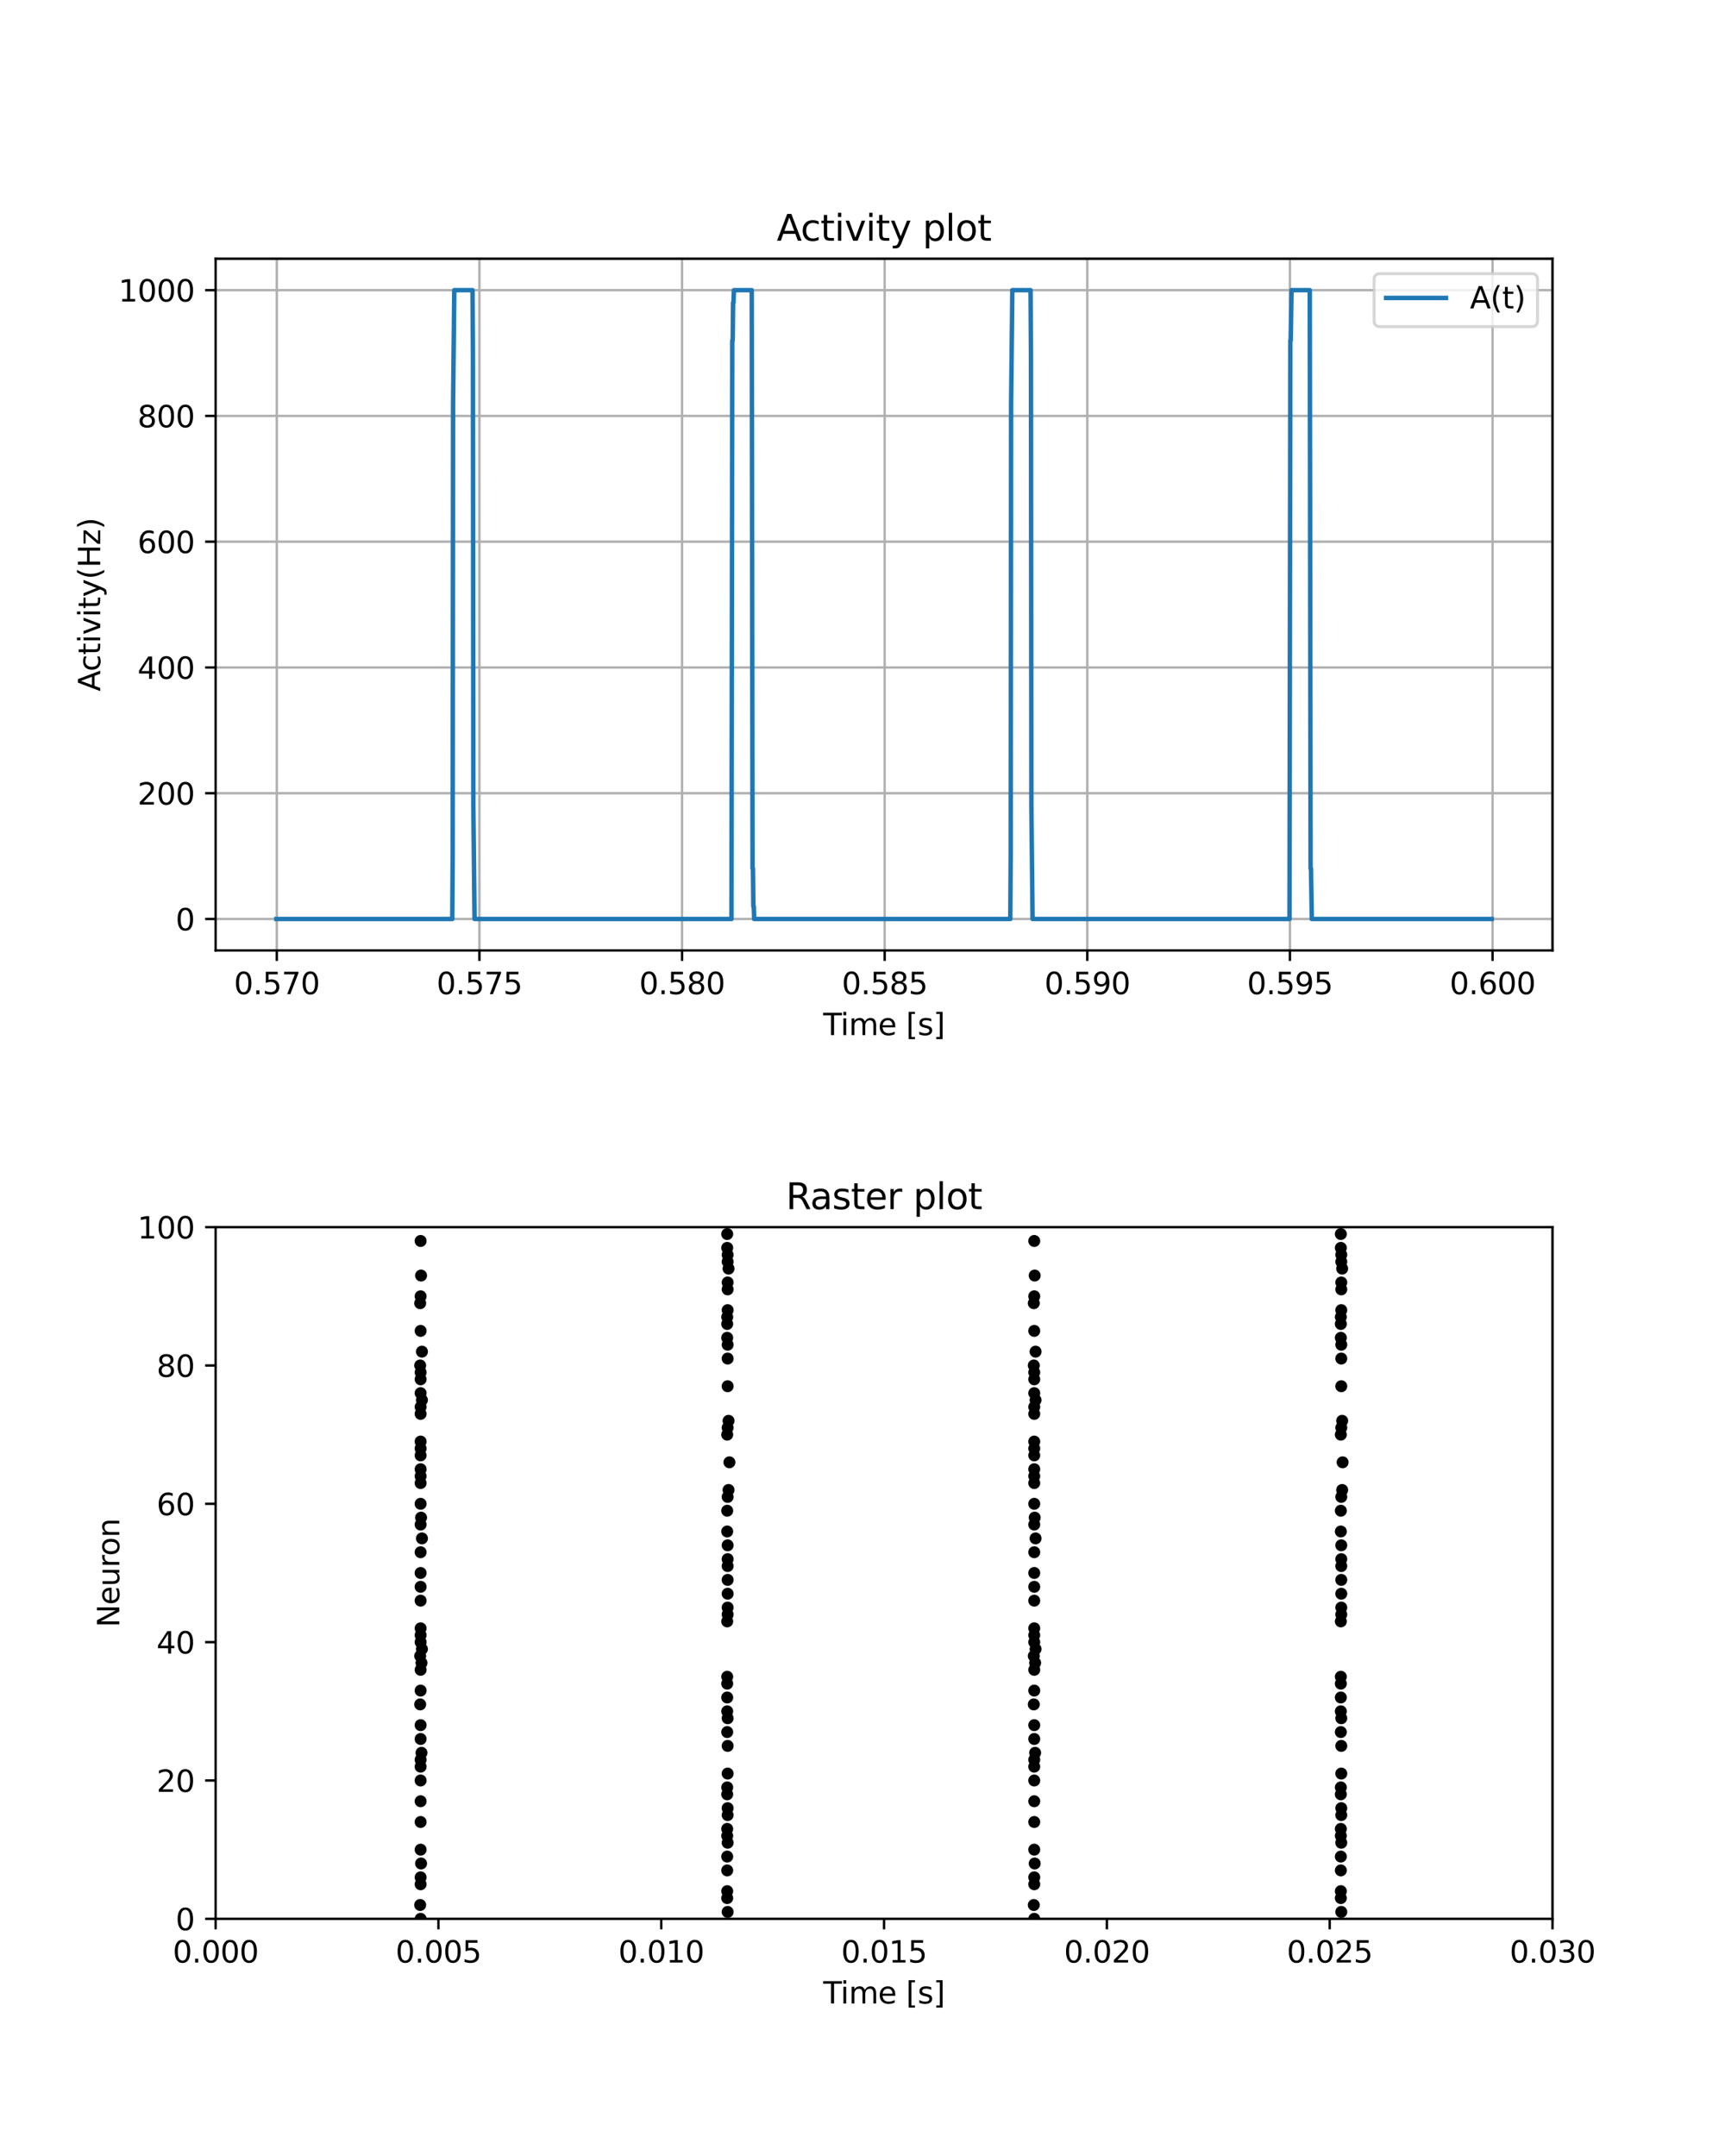 <?xml version="1.0" encoding="utf-8" standalone="no"?>
<!DOCTYPE svg PUBLIC "-//W3C//DTD SVG 1.1//EN"
  "http://www.w3.org/Graphics/SVG/1.1/DTD/svg11.dtd">
<svg xmlns:xlink="http://www.w3.org/1999/xlink" width="576pt" height="720pt" viewBox="0 0 576 720" xmlns="http://www.w3.org/2000/svg" version="1.1">
 <defs>
  <style type="text/css">*{stroke-linejoin: round; stroke-linecap: butt}</style>
 </defs>
 <g id="figure_1">
  <g id="patch_1">
   <path d="M 0 720 
L 576 720 
L 576 0 
L 0 0 
z
" style="fill: #ffffff"/>
  </g>
  <g id="axes_1">
   <g id="patch_2">
    <path d="M 72 317.4 
L 518.4 317.4 
L 518.4 86.4 
L 72 86.4 
z
" style="fill: #ffffff"/>
   </g>
   <g id="matplotlib.axis_1">
    <g id="xtick_1">
     <g id="line2d_1">
      <path d="M 92.426 317.4 
L 92.426 86.4 
" clip-path="url(#p75e4366d1e)" style="fill: none; stroke: #b0b0b0; stroke-width: 0.8; stroke-linecap: square"/>
     </g>
     <g id="line2d_2">
      <defs>
       <path id="m824420347a" d="M 0 0 
L 0 3.5 
" style="stroke: #000000; stroke-width: 0.8"/>
      </defs>
      <g>
       <use xlink:href="#m824420347a" x="92.426" y="317.4" style="stroke: #000000; stroke-width: 0.8"/>
      </g>
     </g>
     <g id="text_1">
      <!-- 0.570 -->
      <g transform="translate(78.112 331.998) scale(0.1 -0.1)">
       <defs>
        <path id="DejaVuSans-30" d="M 2034 4250 
Q 1547 4250 1301 3770 
Q 1056 3291 1056 2328 
Q 1056 1369 1301 889 
Q 1547 409 2034 409 
Q 2525 409 2770 889 
Q 3016 1369 3016 2328 
Q 3016 3291 2770 3770 
Q 2525 4250 2034 4250 
z
M 2034 4750 
Q 2819 4750 3233 4129 
Q 3647 3509 3647 2328 
Q 3647 1150 3233 529 
Q 2819 -91 2034 -91 
Q 1250 -91 836 529 
Q 422 1150 422 2328 
Q 422 3509 836 4129 
Q 1250 4750 2034 4750 
z
" transform="scale(0.016)"/>
        <path id="DejaVuSans-2e" d="M 684 794 
L 1344 794 
L 1344 0 
L 684 0 
L 684 794 
z
" transform="scale(0.016)"/>
        <path id="DejaVuSans-35" d="M 691 4666 
L 3169 4666 
L 3169 4134 
L 1269 4134 
L 1269 2991 
Q 1406 3038 1543 3061 
Q 1681 3084 1819 3084 
Q 2600 3084 3056 2656 
Q 3513 2228 3513 1497 
Q 3513 744 3044 326 
Q 2575 -91 1722 -91 
Q 1428 -91 1123 -41 
Q 819 9 494 109 
L 494 744 
Q 775 591 1075 516 
Q 1375 441 1709 441 
Q 2250 441 2565 725 
Q 2881 1009 2881 1497 
Q 2881 1984 2565 2268 
Q 2250 2553 1709 2553 
Q 1456 2553 1204 2497 
Q 953 2441 691 2322 
L 691 4666 
z
" transform="scale(0.016)"/>
        <path id="DejaVuSans-37" d="M 525 4666 
L 3525 4666 
L 3525 4397 
L 1831 0 
L 1172 0 
L 2766 4134 
L 525 4134 
L 525 4666 
z
" transform="scale(0.016)"/>
       </defs>
       <use xlink:href="#DejaVuSans-30"/>
       <use xlink:href="#DejaVuSans-2e" x="63.623"/>
       <use xlink:href="#DejaVuSans-35" x="95.41"/>
       <use xlink:href="#DejaVuSans-37" x="159.033"/>
       <use xlink:href="#DejaVuSans-30" x="222.656"/>
      </g>
     </g>
    </g>
    <g id="xtick_2">
     <g id="line2d_3">
      <path d="M 160.085 317.4 
L 160.085 86.4 
" clip-path="url(#p75e4366d1e)" style="fill: none; stroke: #b0b0b0; stroke-width: 0.8; stroke-linecap: square"/>
     </g>
     <g id="line2d_4">
      <g>
       <use xlink:href="#m824420347a" x="160.085" y="317.4" style="stroke: #000000; stroke-width: 0.8"/>
      </g>
     </g>
     <g id="text_2">
      <!-- 0.575 -->
      <g transform="translate(145.771 331.998) scale(0.1 -0.1)">
       <use xlink:href="#DejaVuSans-30"/>
       <use xlink:href="#DejaVuSans-2e" x="63.623"/>
       <use xlink:href="#DejaVuSans-35" x="95.41"/>
       <use xlink:href="#DejaVuSans-37" x="159.033"/>
       <use xlink:href="#DejaVuSans-35" x="222.656"/>
      </g>
     </g>
    </g>
    <g id="xtick_3">
     <g id="line2d_5">
      <path d="M 227.744 317.4 
L 227.744 86.4 
" clip-path="url(#p75e4366d1e)" style="fill: none; stroke: #b0b0b0; stroke-width: 0.8; stroke-linecap: square"/>
     </g>
     <g id="line2d_6">
      <g>
       <use xlink:href="#m824420347a" x="227.744" y="317.4" style="stroke: #000000; stroke-width: 0.8"/>
      </g>
     </g>
     <g id="text_3">
      <!-- 0.580 -->
      <g transform="translate(213.43 331.998) scale(0.1 -0.1)">
       <defs>
        <path id="DejaVuSans-38" d="M 2034 2216 
Q 1584 2216 1326 1975 
Q 1069 1734 1069 1313 
Q 1069 891 1326 650 
Q 1584 409 2034 409 
Q 2484 409 2743 651 
Q 3003 894 3003 1313 
Q 3003 1734 2745 1975 
Q 2488 2216 2034 2216 
z
M 1403 2484 
Q 997 2584 770 2862 
Q 544 3141 544 3541 
Q 544 4100 942 4425 
Q 1341 4750 2034 4750 
Q 2731 4750 3128 4425 
Q 3525 4100 3525 3541 
Q 3525 3141 3298 2862 
Q 3072 2584 2669 2484 
Q 3125 2378 3379 2068 
Q 3634 1759 3634 1313 
Q 3634 634 3220 271 
Q 2806 -91 2034 -91 
Q 1263 -91 848 271 
Q 434 634 434 1313 
Q 434 1759 690 2068 
Q 947 2378 1403 2484 
z
M 1172 3481 
Q 1172 3119 1398 2916 
Q 1625 2713 2034 2713 
Q 2441 2713 2670 2916 
Q 2900 3119 2900 3481 
Q 2900 3844 2670 4047 
Q 2441 4250 2034 4250 
Q 1625 4250 1398 4047 
Q 1172 3844 1172 3481 
z
" transform="scale(0.016)"/>
       </defs>
       <use xlink:href="#DejaVuSans-30"/>
       <use xlink:href="#DejaVuSans-2e" x="63.623"/>
       <use xlink:href="#DejaVuSans-35" x="95.41"/>
       <use xlink:href="#DejaVuSans-38" x="159.033"/>
       <use xlink:href="#DejaVuSans-30" x="222.656"/>
      </g>
     </g>
    </g>
    <g id="xtick_4">
     <g id="line2d_7">
      <path d="M 295.403 317.4 
L 295.403 86.4 
" clip-path="url(#p75e4366d1e)" style="fill: none; stroke: #b0b0b0; stroke-width: 0.8; stroke-linecap: square"/>
     </g>
     <g id="line2d_8">
      <g>
       <use xlink:href="#m824420347a" x="295.403" y="317.4" style="stroke: #000000; stroke-width: 0.8"/>
      </g>
     </g>
     <g id="text_4">
      <!-- 0.585 -->
      <g transform="translate(281.089 331.998) scale(0.1 -0.1)">
       <use xlink:href="#DejaVuSans-30"/>
       <use xlink:href="#DejaVuSans-2e" x="63.623"/>
       <use xlink:href="#DejaVuSans-35" x="95.41"/>
       <use xlink:href="#DejaVuSans-38" x="159.033"/>
       <use xlink:href="#DejaVuSans-35" x="222.656"/>
      </g>
     </g>
    </g>
    <g id="xtick_5">
     <g id="line2d_9">
      <path d="M 363.062 317.4 
L 363.062 86.4 
" clip-path="url(#p75e4366d1e)" style="fill: none; stroke: #b0b0b0; stroke-width: 0.8; stroke-linecap: square"/>
     </g>
     <g id="line2d_10">
      <g>
       <use xlink:href="#m824420347a" x="363.062" y="317.4" style="stroke: #000000; stroke-width: 0.8"/>
      </g>
     </g>
     <g id="text_5">
      <!-- 0.590 -->
      <g transform="translate(348.748 331.998) scale(0.1 -0.1)">
       <defs>
        <path id="DejaVuSans-39" d="M 703 97 
L 703 672 
Q 941 559 1184 500 
Q 1428 441 1663 441 
Q 2288 441 2617 861 
Q 2947 1281 2994 2138 
Q 2813 1869 2534 1725 
Q 2256 1581 1919 1581 
Q 1219 1581 811 2004 
Q 403 2428 403 3163 
Q 403 3881 828 4315 
Q 1253 4750 1959 4750 
Q 2769 4750 3195 4129 
Q 3622 3509 3622 2328 
Q 3622 1225 3098 567 
Q 2575 -91 1691 -91 
Q 1453 -91 1209 -44 
Q 966 3 703 97 
z
M 1959 2075 
Q 2384 2075 2632 2365 
Q 2881 2656 2881 3163 
Q 2881 3666 2632 3958 
Q 2384 4250 1959 4250 
Q 1534 4250 1286 3958 
Q 1038 3666 1038 3163 
Q 1038 2656 1286 2365 
Q 1534 2075 1959 2075 
z
" transform="scale(0.016)"/>
       </defs>
       <use xlink:href="#DejaVuSans-30"/>
       <use xlink:href="#DejaVuSans-2e" x="63.623"/>
       <use xlink:href="#DejaVuSans-35" x="95.41"/>
       <use xlink:href="#DejaVuSans-39" x="159.033"/>
       <use xlink:href="#DejaVuSans-30" x="222.656"/>
      </g>
     </g>
    </g>
    <g id="xtick_6">
     <g id="line2d_11">
      <path d="M 430.721 317.4 
L 430.721 86.4 
" clip-path="url(#p75e4366d1e)" style="fill: none; stroke: #b0b0b0; stroke-width: 0.8; stroke-linecap: square"/>
     </g>
     <g id="line2d_12">
      <g>
       <use xlink:href="#m824420347a" x="430.721" y="317.4" style="stroke: #000000; stroke-width: 0.8"/>
      </g>
     </g>
     <g id="text_6">
      <!-- 0.595 -->
      <g transform="translate(416.407 331.998) scale(0.1 -0.1)">
       <use xlink:href="#DejaVuSans-30"/>
       <use xlink:href="#DejaVuSans-2e" x="63.623"/>
       <use xlink:href="#DejaVuSans-35" x="95.41"/>
       <use xlink:href="#DejaVuSans-39" x="159.033"/>
       <use xlink:href="#DejaVuSans-35" x="222.656"/>
      </g>
     </g>
    </g>
    <g id="xtick_7">
     <g id="line2d_13">
      <path d="M 498.38 317.4 
L 498.38 86.4 
" clip-path="url(#p75e4366d1e)" style="fill: none; stroke: #b0b0b0; stroke-width: 0.8; stroke-linecap: square"/>
     </g>
     <g id="line2d_14">
      <g>
       <use xlink:href="#m824420347a" x="498.38" y="317.4" style="stroke: #000000; stroke-width: 0.8"/>
      </g>
     </g>
     <g id="text_7">
      <!-- 0.600 -->
      <g transform="translate(484.066 331.998) scale(0.1 -0.1)">
       <defs>
        <path id="DejaVuSans-36" d="M 2113 2584 
Q 1688 2584 1439 2293 
Q 1191 2003 1191 1497 
Q 1191 994 1439 701 
Q 1688 409 2113 409 
Q 2538 409 2786 701 
Q 3034 994 3034 1497 
Q 3034 2003 2786 2293 
Q 2538 2584 2113 2584 
z
M 3366 4563 
L 3366 3988 
Q 3128 4100 2886 4159 
Q 2644 4219 2406 4219 
Q 1781 4219 1451 3797 
Q 1122 3375 1075 2522 
Q 1259 2794 1537 2939 
Q 1816 3084 2150 3084 
Q 2853 3084 3261 2657 
Q 3669 2231 3669 1497 
Q 3669 778 3244 343 
Q 2819 -91 2113 -91 
Q 1303 -91 875 529 
Q 447 1150 447 2328 
Q 447 3434 972 4092 
Q 1497 4750 2381 4750 
Q 2619 4750 2861 4703 
Q 3103 4656 3366 4563 
z
" transform="scale(0.016)"/>
       </defs>
       <use xlink:href="#DejaVuSans-30"/>
       <use xlink:href="#DejaVuSans-2e" x="63.623"/>
       <use xlink:href="#DejaVuSans-36" x="95.41"/>
       <use xlink:href="#DejaVuSans-30" x="159.033"/>
       <use xlink:href="#DejaVuSans-30" x="222.656"/>
      </g>
     </g>
    </g>
    <g id="text_8">
     <!-- Time [s] -->
     <g transform="translate(274.871 345.677) scale(0.1 -0.1)">
      <defs>
       <path id="DejaVuSans-54" d="M -19 4666 
L 3928 4666 
L 3928 4134 
L 2272 4134 
L 2272 0 
L 1638 0 
L 1638 4134 
L -19 4134 
L -19 4666 
z
" transform="scale(0.016)"/>
       <path id="DejaVuSans-69" d="M 603 3500 
L 1178 3500 
L 1178 0 
L 603 0 
L 603 3500 
z
M 603 4863 
L 1178 4863 
L 1178 4134 
L 603 4134 
L 603 4863 
z
" transform="scale(0.016)"/>
       <path id="DejaVuSans-6d" d="M 3328 2828 
Q 3544 3216 3844 3400 
Q 4144 3584 4550 3584 
Q 5097 3584 5394 3201 
Q 5691 2819 5691 2113 
L 5691 0 
L 5113 0 
L 5113 2094 
Q 5113 2597 4934 2840 
Q 4756 3084 4391 3084 
Q 3944 3084 3684 2787 
Q 3425 2491 3425 1978 
L 3425 0 
L 2847 0 
L 2847 2094 
Q 2847 2600 2669 2842 
Q 2491 3084 2119 3084 
Q 1678 3084 1418 2786 
Q 1159 2488 1159 1978 
L 1159 0 
L 581 0 
L 581 3500 
L 1159 3500 
L 1159 2956 
Q 1356 3278 1631 3431 
Q 1906 3584 2284 3584 
Q 2666 3584 2933 3390 
Q 3200 3197 3328 2828 
z
" transform="scale(0.016)"/>
       <path id="DejaVuSans-65" d="M 3597 1894 
L 3597 1613 
L 953 1613 
Q 991 1019 1311 708 
Q 1631 397 2203 397 
Q 2534 397 2845 478 
Q 3156 559 3463 722 
L 3463 178 
Q 3153 47 2828 -22 
Q 2503 -91 2169 -91 
Q 1331 -91 842 396 
Q 353 884 353 1716 
Q 353 2575 817 3079 
Q 1281 3584 2069 3584 
Q 2775 3584 3186 3129 
Q 3597 2675 3597 1894 
z
M 3022 2063 
Q 3016 2534 2758 2815 
Q 2500 3097 2075 3097 
Q 1594 3097 1305 2825 
Q 1016 2553 972 2059 
L 3022 2063 
z
" transform="scale(0.016)"/>
       <path id="DejaVuSans-20" transform="scale(0.016)"/>
       <path id="DejaVuSans-5b" d="M 550 4863 
L 1875 4863 
L 1875 4416 
L 1125 4416 
L 1125 -397 
L 1875 -397 
L 1875 -844 
L 550 -844 
L 550 4863 
z
" transform="scale(0.016)"/>
       <path id="DejaVuSans-73" d="M 2834 3397 
L 2834 2853 
Q 2591 2978 2328 3040 
Q 2066 3103 1784 3103 
Q 1356 3103 1142 2972 
Q 928 2841 928 2578 
Q 928 2378 1081 2264 
Q 1234 2150 1697 2047 
L 1894 2003 
Q 2506 1872 2764 1633 
Q 3022 1394 3022 966 
Q 3022 478 2636 193 
Q 2250 -91 1575 -91 
Q 1294 -91 989 -36 
Q 684 19 347 128 
L 347 722 
Q 666 556 975 473 
Q 1284 391 1588 391 
Q 1994 391 2212 530 
Q 2431 669 2431 922 
Q 2431 1156 2273 1281 
Q 2116 1406 1581 1522 
L 1381 1569 
Q 847 1681 609 1914 
Q 372 2147 372 2553 
Q 372 3047 722 3315 
Q 1072 3584 1716 3584 
Q 2034 3584 2315 3537 
Q 2597 3491 2834 3397 
z
" transform="scale(0.016)"/>
       <path id="DejaVuSans-5d" d="M 1947 4863 
L 1947 -844 
L 622 -844 
L 622 -397 
L 1369 -397 
L 1369 4416 
L 622 4416 
L 622 4863 
L 1947 4863 
z
" transform="scale(0.016)"/>
      </defs>
      <use xlink:href="#DejaVuSans-54"/>
      <use xlink:href="#DejaVuSans-69" x="57.959"/>
      <use xlink:href="#DejaVuSans-6d" x="85.742"/>
      <use xlink:href="#DejaVuSans-65" x="183.154"/>
      <use xlink:href="#DejaVuSans-20" x="244.678"/>
      <use xlink:href="#DejaVuSans-5b" x="276.465"/>
      <use xlink:href="#DejaVuSans-73" x="315.479"/>
      <use xlink:href="#DejaVuSans-5d" x="367.578"/>
     </g>
    </g>
   </g>
   <g id="matplotlib.axis_2">
    <g id="ytick_1">
     <g id="line2d_15">
      <path d="M 72 306.9 
L 518.4 306.9 
" clip-path="url(#p75e4366d1e)" style="fill: none; stroke: #b0b0b0; stroke-width: 0.8; stroke-linecap: square"/>
     </g>
     <g id="line2d_16">
      <defs>
       <path id="mf2ba4eb0fc" d="M 0 0 
L -3.5 0 
" style="stroke: #000000; stroke-width: 0.8"/>
      </defs>
      <g>
       <use xlink:href="#mf2ba4eb0fc" x="72" y="306.9" style="stroke: #000000; stroke-width: 0.8"/>
      </g>
     </g>
     <g id="text_9">
      <!-- 0 -->
      <g transform="translate(58.638 310.699) scale(0.1 -0.1)">
       <use xlink:href="#DejaVuSans-30"/>
      </g>
     </g>
    </g>
    <g id="ytick_2">
     <g id="line2d_17">
      <path d="M 72 264.9 
L 518.4 264.9 
" clip-path="url(#p75e4366d1e)" style="fill: none; stroke: #b0b0b0; stroke-width: 0.8; stroke-linecap: square"/>
     </g>
     <g id="line2d_18">
      <g>
       <use xlink:href="#mf2ba4eb0fc" x="72" y="264.9" style="stroke: #000000; stroke-width: 0.8"/>
      </g>
     </g>
     <g id="text_10">
      <!-- 200 -->
      <g transform="translate(45.913 268.699) scale(0.1 -0.1)">
       <defs>
        <path id="DejaVuSans-32" d="M 1228 531 
L 3431 531 
L 3431 0 
L 469 0 
L 469 531 
Q 828 903 1448 1529 
Q 2069 2156 2228 2338 
Q 2531 2678 2651 2914 
Q 2772 3150 2772 3378 
Q 2772 3750 2511 3984 
Q 2250 4219 1831 4219 
Q 1534 4219 1204 4116 
Q 875 4013 500 3803 
L 500 4441 
Q 881 4594 1212 4672 
Q 1544 4750 1819 4750 
Q 2544 4750 2975 4387 
Q 3406 4025 3406 3419 
Q 3406 3131 3298 2873 
Q 3191 2616 2906 2266 
Q 2828 2175 2409 1742 
Q 1991 1309 1228 531 
z
" transform="scale(0.016)"/>
       </defs>
       <use xlink:href="#DejaVuSans-32"/>
       <use xlink:href="#DejaVuSans-30" x="63.623"/>
       <use xlink:href="#DejaVuSans-30" x="127.246"/>
      </g>
     </g>
    </g>
    <g id="ytick_3">
     <g id="line2d_19">
      <path d="M 72 222.9 
L 518.4 222.9 
" clip-path="url(#p75e4366d1e)" style="fill: none; stroke: #b0b0b0; stroke-width: 0.8; stroke-linecap: square"/>
     </g>
     <g id="line2d_20">
      <g>
       <use xlink:href="#mf2ba4eb0fc" x="72" y="222.9" style="stroke: #000000; stroke-width: 0.8"/>
      </g>
     </g>
     <g id="text_11">
      <!-- 400 -->
      <g transform="translate(45.913 226.699) scale(0.1 -0.1)">
       <defs>
        <path id="DejaVuSans-34" d="M 2419 4116 
L 825 1625 
L 2419 1625 
L 2419 4116 
z
M 2253 4666 
L 3047 4666 
L 3047 1625 
L 3713 1625 
L 3713 1100 
L 3047 1100 
L 3047 0 
L 2419 0 
L 2419 1100 
L 313 1100 
L 313 1709 
L 2253 4666 
z
" transform="scale(0.016)"/>
       </defs>
       <use xlink:href="#DejaVuSans-34"/>
       <use xlink:href="#DejaVuSans-30" x="63.623"/>
       <use xlink:href="#DejaVuSans-30" x="127.246"/>
      </g>
     </g>
    </g>
    <g id="ytick_4">
     <g id="line2d_21">
      <path d="M 72 180.9 
L 518.4 180.9 
" clip-path="url(#p75e4366d1e)" style="fill: none; stroke: #b0b0b0; stroke-width: 0.8; stroke-linecap: square"/>
     </g>
     <g id="line2d_22">
      <g>
       <use xlink:href="#mf2ba4eb0fc" x="72" y="180.9" style="stroke: #000000; stroke-width: 0.8"/>
      </g>
     </g>
     <g id="text_12">
      <!-- 600 -->
      <g transform="translate(45.913 184.699) scale(0.1 -0.1)">
       <use xlink:href="#DejaVuSans-36"/>
       <use xlink:href="#DejaVuSans-30" x="63.623"/>
       <use xlink:href="#DejaVuSans-30" x="127.246"/>
      </g>
     </g>
    </g>
    <g id="ytick_5">
     <g id="line2d_23">
      <path d="M 72 138.9 
L 518.4 138.9 
" clip-path="url(#p75e4366d1e)" style="fill: none; stroke: #b0b0b0; stroke-width: 0.8; stroke-linecap: square"/>
     </g>
     <g id="line2d_24">
      <g>
       <use xlink:href="#mf2ba4eb0fc" x="72" y="138.9" style="stroke: #000000; stroke-width: 0.8"/>
      </g>
     </g>
     <g id="text_13">
      <!-- 800 -->
      <g transform="translate(45.913 142.699) scale(0.1 -0.1)">
       <use xlink:href="#DejaVuSans-38"/>
       <use xlink:href="#DejaVuSans-30" x="63.623"/>
       <use xlink:href="#DejaVuSans-30" x="127.246"/>
      </g>
     </g>
    </g>
    <g id="ytick_6">
     <g id="line2d_25">
      <path d="M 72 96.9 
L 518.4 96.9 
" clip-path="url(#p75e4366d1e)" style="fill: none; stroke: #b0b0b0; stroke-width: 0.8; stroke-linecap: square"/>
     </g>
     <g id="line2d_26">
      <g>
       <use xlink:href="#mf2ba4eb0fc" x="72" y="96.9" style="stroke: #000000; stroke-width: 0.8"/>
      </g>
     </g>
     <g id="text_14">
      <!-- 1000 -->
      <g transform="translate(39.55 100.699) scale(0.1 -0.1)">
       <defs>
        <path id="DejaVuSans-31" d="M 794 531 
L 1825 531 
L 1825 4091 
L 703 3866 
L 703 4441 
L 1819 4666 
L 2450 4666 
L 2450 531 
L 3481 531 
L 3481 0 
L 794 0 
L 794 531 
z
" transform="scale(0.016)"/>
       </defs>
       <use xlink:href="#DejaVuSans-31"/>
       <use xlink:href="#DejaVuSans-30" x="63.623"/>
       <use xlink:href="#DejaVuSans-30" x="127.246"/>
       <use xlink:href="#DejaVuSans-30" x="190.869"/>
      </g>
     </g>
    </g>
    <g id="text_15">
     <!-- Activity(Hz) -->
     <g transform="translate(33.47 230.885) rotate(-90) scale(0.1 -0.1)">
      <defs>
       <path id="DejaVuSans-41" d="M 2188 4044 
L 1331 1722 
L 3047 1722 
L 2188 4044 
z
M 1831 4666 
L 2547 4666 
L 4325 0 
L 3669 0 
L 3244 1197 
L 1141 1197 
L 716 0 
L 50 0 
L 1831 4666 
z
" transform="scale(0.016)"/>
       <path id="DejaVuSans-63" d="M 3122 3366 
L 3122 2828 
Q 2878 2963 2633 3030 
Q 2388 3097 2138 3097 
Q 1578 3097 1268 2742 
Q 959 2388 959 1747 
Q 959 1106 1268 751 
Q 1578 397 2138 397 
Q 2388 397 2633 464 
Q 2878 531 3122 666 
L 3122 134 
Q 2881 22 2623 -34 
Q 2366 -91 2075 -91 
Q 1284 -91 818 406 
Q 353 903 353 1747 
Q 353 2603 823 3093 
Q 1294 3584 2113 3584 
Q 2378 3584 2631 3529 
Q 2884 3475 3122 3366 
z
" transform="scale(0.016)"/>
       <path id="DejaVuSans-74" d="M 1172 4494 
L 1172 3500 
L 2356 3500 
L 2356 3053 
L 1172 3053 
L 1172 1153 
Q 1172 725 1289 603 
Q 1406 481 1766 481 
L 2356 481 
L 2356 0 
L 1766 0 
Q 1100 0 847 248 
Q 594 497 594 1153 
L 594 3053 
L 172 3053 
L 172 3500 
L 594 3500 
L 594 4494 
L 1172 4494 
z
" transform="scale(0.016)"/>
       <path id="DejaVuSans-76" d="M 191 3500 
L 800 3500 
L 1894 563 
L 2988 3500 
L 3597 3500 
L 2284 0 
L 1503 0 
L 191 3500 
z
" transform="scale(0.016)"/>
       <path id="DejaVuSans-79" d="M 2059 -325 
Q 1816 -950 1584 -1140 
Q 1353 -1331 966 -1331 
L 506 -1331 
L 506 -850 
L 844 -850 
Q 1081 -850 1212 -737 
Q 1344 -625 1503 -206 
L 1606 56 
L 191 3500 
L 800 3500 
L 1894 763 
L 2988 3500 
L 3597 3500 
L 2059 -325 
z
" transform="scale(0.016)"/>
       <path id="DejaVuSans-28" d="M 1984 4856 
Q 1566 4138 1362 3434 
Q 1159 2731 1159 2009 
Q 1159 1288 1364 580 
Q 1569 -128 1984 -844 
L 1484 -844 
Q 1016 -109 783 600 
Q 550 1309 550 2009 
Q 550 2706 781 3412 
Q 1013 4119 1484 4856 
L 1984 4856 
z
" transform="scale(0.016)"/>
       <path id="DejaVuSans-48" d="M 628 4666 
L 1259 4666 
L 1259 2753 
L 3553 2753 
L 3553 4666 
L 4184 4666 
L 4184 0 
L 3553 0 
L 3553 2222 
L 1259 2222 
L 1259 0 
L 628 0 
L 628 4666 
z
" transform="scale(0.016)"/>
       <path id="DejaVuSans-7a" d="M 353 3500 
L 3084 3500 
L 3084 2975 
L 922 459 
L 3084 459 
L 3084 0 
L 275 0 
L 275 525 
L 2438 3041 
L 353 3041 
L 353 3500 
z
" transform="scale(0.016)"/>
       <path id="DejaVuSans-29" d="M 513 4856 
L 1013 4856 
Q 1481 4119 1714 3412 
Q 1947 2706 1947 2009 
Q 1947 1309 1714 600 
Q 1481 -109 1013 -844 
L 513 -844 
Q 928 -128 1133 580 
Q 1338 1288 1338 2009 
Q 1338 2731 1133 3434 
Q 928 4138 513 4856 
z
" transform="scale(0.016)"/>
      </defs>
      <use xlink:href="#DejaVuSans-41"/>
      <use xlink:href="#DejaVuSans-63" x="66.658"/>
      <use xlink:href="#DejaVuSans-74" x="121.639"/>
      <use xlink:href="#DejaVuSans-69" x="160.848"/>
      <use xlink:href="#DejaVuSans-76" x="188.631"/>
      <use xlink:href="#DejaVuSans-69" x="247.811"/>
      <use xlink:href="#DejaVuSans-74" x="275.594"/>
      <use xlink:href="#DejaVuSans-79" x="314.803"/>
      <use xlink:href="#DejaVuSans-28" x="373.982"/>
      <use xlink:href="#DejaVuSans-48" x="412.996"/>
      <use xlink:href="#DejaVuSans-7a" x="488.191"/>
      <use xlink:href="#DejaVuSans-29" x="540.682"/>
     </g>
    </g>
   </g>
   <g id="line2d_27">
    <path d="M 92.291 306.9 
L 151.019 306.9 
L 151.154 285.9 
L 151.289 134.7 
L 151.695 96.9 
L 157.785 96.9 
L 157.92 117.9 
L 158.055 269.1 
L 158.461 306.9 
L 244.253 306.9 
L 244.523 113.7 
L 244.659 113.7 
L 244.794 101.1 
L 244.929 101.1 
L 245.065 96.9 
L 251.019 96.9 
L 251.289 290.1 
L 251.425 290.1 
L 251.56 302.7 
L 251.695 302.7 
L 251.831 306.9 
L 337.352 306.9 
L 337.487 285.9 
L 337.622 134.7 
L 338.028 96.9 
L 344.117 96.9 
L 344.253 117.9 
L 344.388 269.1 
L 344.794 306.9 
L 430.585 306.9 
L 430.856 113.7 
L 430.991 113.7 
L 431.262 96.9 
L 437.351 96.9 
L 437.622 290.1 
L 437.757 290.1 
L 438.028 306.9 
L 498.109 306.9 
L 498.109 306.9 
" clip-path="url(#p75e4366d1e)" style="fill: none; stroke: #1f77b4; stroke-width: 1.5; stroke-linecap: square"/>
   </g>
   <g id="patch_3">
    <path d="M 72 317.4 
L 72 86.4 
" style="fill: none; stroke: #000000; stroke-width: 0.8; stroke-linejoin: miter; stroke-linecap: square"/>
   </g>
   <g id="patch_4">
    <path d="M 518.4 317.4 
L 518.4 86.4 
" style="fill: none; stroke: #000000; stroke-width: 0.8; stroke-linejoin: miter; stroke-linecap: square"/>
   </g>
   <g id="patch_5">
    <path d="M 72 317.4 
L 518.4 317.4 
" style="fill: none; stroke: #000000; stroke-width: 0.8; stroke-linejoin: miter; stroke-linecap: square"/>
   </g>
   <g id="patch_6">
    <path d="M 72 86.4 
L 518.4 86.4 
" style="fill: none; stroke: #000000; stroke-width: 0.8; stroke-linejoin: miter; stroke-linecap: square"/>
   </g>
   <g id="text_16">
    <!-- Activity plot -->
    <g transform="translate(259.355 80.4) scale(0.12 -0.12)">
     <defs>
      <path id="DejaVuSans-70" d="M 1159 525 
L 1159 -1331 
L 581 -1331 
L 581 3500 
L 1159 3500 
L 1159 2969 
Q 1341 3281 1617 3432 
Q 1894 3584 2278 3584 
Q 2916 3584 3314 3078 
Q 3713 2572 3713 1747 
Q 3713 922 3314 415 
Q 2916 -91 2278 -91 
Q 1894 -91 1617 61 
Q 1341 213 1159 525 
z
M 3116 1747 
Q 3116 2381 2855 2742 
Q 2594 3103 2138 3103 
Q 1681 3103 1420 2742 
Q 1159 2381 1159 1747 
Q 1159 1113 1420 752 
Q 1681 391 2138 391 
Q 2594 391 2855 752 
Q 3116 1113 3116 1747 
z
" transform="scale(0.016)"/>
      <path id="DejaVuSans-6c" d="M 603 4863 
L 1178 4863 
L 1178 0 
L 603 0 
L 603 4863 
z
" transform="scale(0.016)"/>
      <path id="DejaVuSans-6f" d="M 1959 3097 
Q 1497 3097 1228 2736 
Q 959 2375 959 1747 
Q 959 1119 1226 758 
Q 1494 397 1959 397 
Q 2419 397 2687 759 
Q 2956 1122 2956 1747 
Q 2956 2369 2687 2733 
Q 2419 3097 1959 3097 
z
M 1959 3584 
Q 2709 3584 3137 3096 
Q 3566 2609 3566 1747 
Q 3566 888 3137 398 
Q 2709 -91 1959 -91 
Q 1206 -91 779 398 
Q 353 888 353 1747 
Q 353 2609 779 3096 
Q 1206 3584 1959 3584 
z
" transform="scale(0.016)"/>
     </defs>
     <use xlink:href="#DejaVuSans-41"/>
     <use xlink:href="#DejaVuSans-63" x="66.658"/>
     <use xlink:href="#DejaVuSans-74" x="121.639"/>
     <use xlink:href="#DejaVuSans-69" x="160.848"/>
     <use xlink:href="#DejaVuSans-76" x="188.631"/>
     <use xlink:href="#DejaVuSans-69" x="247.811"/>
     <use xlink:href="#DejaVuSans-74" x="275.594"/>
     <use xlink:href="#DejaVuSans-79" x="314.803"/>
     <use xlink:href="#DejaVuSans-20" x="373.982"/>
     <use xlink:href="#DejaVuSans-70" x="405.77"/>
     <use xlink:href="#DejaVuSans-6c" x="469.246"/>
     <use xlink:href="#DejaVuSans-6f" x="497.029"/>
     <use xlink:href="#DejaVuSans-74" x="558.211"/>
    </g>
   </g>
   <g id="legend_1">
    <g id="patch_7">
     <path d="M 460.836 109.078 
L 511.4 109.078 
Q 513.4 109.078 513.4 107.078 
L 513.4 93.4 
Q 513.4 91.4 511.4 91.4 
L 460.836 91.4 
Q 458.836 91.4 458.836 93.4 
L 458.836 107.078 
Q 458.836 109.078 460.836 109.078 
z
" style="fill: #ffffff; opacity: 0.8; stroke: #cccccc; stroke-linejoin: miter"/>
    </g>
    <g id="line2d_28">
     <path d="M 462.836 99.498 
L 472.836 99.498 
L 482.836 99.498 
" style="fill: none; stroke: #1f77b4; stroke-width: 1.5; stroke-linecap: square"/>
    </g>
    <g id="text_17">
     <!-- A(t) -->
     <g transform="translate(490.836 102.998) scale(0.1 -0.1)">
      <use xlink:href="#DejaVuSans-41"/>
      <use xlink:href="#DejaVuSans-28" x="68.408"/>
      <use xlink:href="#DejaVuSans-74" x="107.422"/>
      <use xlink:href="#DejaVuSans-29" x="146.631"/>
     </g>
    </g>
   </g>
  </g>
  <g id="axes_2">
   <g id="patch_8">
    <path d="M 72 640.8 
L 518.4 640.8 
L 518.4 409.8 
L 72 409.8 
z
" style="fill: #ffffff"/>
   </g>
   <g id="PathCollection_1">
    <defs>
     <path id="m0fc1cdc4fb" d="M 0 1.5 
C 0.398 1.5 0.779 1.342 1.061 1.061 
C 1.342 0.779 1.5 0.398 1.5 0 
C 1.5 -0.398 1.342 -0.779 1.061 -1.061 
C 0.779 -1.342 0.398 -1.5 0 -1.5 
C -0.398 -1.5 -0.779 -1.342 -1.061 -1.061 
C -1.342 -0.779 -1.5 -0.398 -1.5 0 
C -1.5 0.398 -1.342 0.779 -1.061 1.061 
C -0.779 1.342 -0.398 1.5 0 1.5 
z
" style="stroke: #000000"/>
    </defs>
    <g clip-path="url(#p3d145421c6)">
     <use xlink:href="#m0fc1cdc4fb" x="140.448" y="640.8" style="stroke: #000000"/>
     <use xlink:href="#m0fc1cdc4fb" x="345.346" y="640.8" style="stroke: #000000"/>
    </g>
   </g>
   <g id="PathCollection_2">
    <g clip-path="url(#p3d145421c6)">
     <use xlink:href="#m0fc1cdc4fb" x="242.971" y="638.49" style="stroke: #000000"/>
     <use xlink:href="#m0fc1cdc4fb" x="447.869" y="638.49" style="stroke: #000000"/>
    </g>
   </g>
   <g id="PathCollection_3">
    <g clip-path="url(#p3d145421c6)">
     <use xlink:href="#m0fc1cdc4fb" x="140.299" y="636.18" style="stroke: #000000"/>
     <use xlink:href="#m0fc1cdc4fb" x="345.197" y="636.18" style="stroke: #000000"/>
    </g>
   </g>
   <g id="PathCollection_4">
    <g clip-path="url(#p3d145421c6)">
     <use xlink:href="#m0fc1cdc4fb" x="242.822" y="633.87" style="stroke: #000000"/>
     <use xlink:href="#m0fc1cdc4fb" x="447.72" y="633.87" style="stroke: #000000"/>
    </g>
   </g>
   <g id="PathCollection_5">
    <g clip-path="url(#p3d145421c6)">
     <use xlink:href="#m0fc1cdc4fb" x="242.822" y="631.56" style="stroke: #000000"/>
     <use xlink:href="#m0fc1cdc4fb" x="447.72" y="631.56" style="stroke: #000000"/>
    </g>
   </g>
   <g id="PathCollection_6">
    <g clip-path="url(#p3d145421c6)">
     <use xlink:href="#m0fc1cdc4fb" x="140.448" y="629.25" style="stroke: #000000"/>
     <use xlink:href="#m0fc1cdc4fb" x="345.346" y="629.25" style="stroke: #000000"/>
    </g>
   </g>
   <g id="PathCollection_7">
    <g clip-path="url(#p3d145421c6)">
     <use xlink:href="#m0fc1cdc4fb" x="140.448" y="626.94" style="stroke: #000000"/>
     <use xlink:href="#m0fc1cdc4fb" x="345.346" y="626.94" style="stroke: #000000"/>
    </g>
   </g>
   <g id="PathCollection_8">
    <g clip-path="url(#p3d145421c6)">
     <use xlink:href="#m0fc1cdc4fb" x="242.822" y="624.63" style="stroke: #000000"/>
     <use xlink:href="#m0fc1cdc4fb" x="447.72" y="624.63" style="stroke: #000000"/>
    </g>
   </g>
   <g id="PathCollection_9">
    <g clip-path="url(#p3d145421c6)">
     <use xlink:href="#m0fc1cdc4fb" x="140.597" y="622.32" style="stroke: #000000"/>
     <use xlink:href="#m0fc1cdc4fb" x="345.494" y="622.32" style="stroke: #000000"/>
    </g>
   </g>
   <g id="PathCollection_10">
    <g clip-path="url(#p3d145421c6)">
     <use xlink:href="#m0fc1cdc4fb" x="242.822" y="620.01" style="stroke: #000000"/>
     <use xlink:href="#m0fc1cdc4fb" x="447.72" y="620.01" style="stroke: #000000"/>
    </g>
   </g>
   <g id="PathCollection_11">
    <g clip-path="url(#p3d145421c6)">
     <use xlink:href="#m0fc1cdc4fb" x="140.448" y="617.7" style="stroke: #000000"/>
     <use xlink:href="#m0fc1cdc4fb" x="345.346" y="617.7" style="stroke: #000000"/>
    </g>
   </g>
   <g id="PathCollection_12">
    <g clip-path="url(#p3d145421c6)">
     <use xlink:href="#m0fc1cdc4fb" x="242.971" y="615.39" style="stroke: #000000"/>
     <use xlink:href="#m0fc1cdc4fb" x="447.869" y="615.39" style="stroke: #000000"/>
    </g>
   </g>
   <g id="PathCollection_13">
    <g clip-path="url(#p3d145421c6)">
     <use xlink:href="#m0fc1cdc4fb" x="242.822" y="613.08" style="stroke: #000000"/>
     <use xlink:href="#m0fc1cdc4fb" x="447.72" y="613.08" style="stroke: #000000"/>
    </g>
   </g>
   <g id="PathCollection_14">
    <g clip-path="url(#p3d145421c6)">
     <use xlink:href="#m0fc1cdc4fb" x="242.822" y="610.77" style="stroke: #000000"/>
     <use xlink:href="#m0fc1cdc4fb" x="447.72" y="610.77" style="stroke: #000000"/>
    </g>
   </g>
   <g id="PathCollection_15">
    <g clip-path="url(#p3d145421c6)">
     <use xlink:href="#m0fc1cdc4fb" x="140.448" y="608.46" style="stroke: #000000"/>
     <use xlink:href="#m0fc1cdc4fb" x="345.346" y="608.46" style="stroke: #000000"/>
    </g>
   </g>
   <g id="PathCollection_16">
    <g clip-path="url(#p3d145421c6)">
     <use xlink:href="#m0fc1cdc4fb" x="242.971" y="606.15" style="stroke: #000000"/>
     <use xlink:href="#m0fc1cdc4fb" x="447.869" y="606.15" style="stroke: #000000"/>
    </g>
   </g>
   <g id="PathCollection_17">
    <g clip-path="url(#p3d145421c6)">
     <use xlink:href="#m0fc1cdc4fb" x="242.971" y="603.84" style="stroke: #000000"/>
     <use xlink:href="#m0fc1cdc4fb" x="447.869" y="603.84" style="stroke: #000000"/>
    </g>
   </g>
   <g id="PathCollection_18">
    <g clip-path="url(#p3d145421c6)">
     <use xlink:href="#m0fc1cdc4fb" x="140.448" y="601.53" style="stroke: #000000"/>
     <use xlink:href="#m0fc1cdc4fb" x="345.346" y="601.53" style="stroke: #000000"/>
    </g>
   </g>
   <g id="PathCollection_19">
    <g clip-path="url(#p3d145421c6)">
     <use xlink:href="#m0fc1cdc4fb" x="242.822" y="599.22" style="stroke: #000000"/>
     <use xlink:href="#m0fc1cdc4fb" x="447.72" y="599.22" style="stroke: #000000"/>
    </g>
   </g>
   <g id="PathCollection_20">
    <g clip-path="url(#p3d145421c6)">
     <use xlink:href="#m0fc1cdc4fb" x="242.822" y="596.91" style="stroke: #000000"/>
     <use xlink:href="#m0fc1cdc4fb" x="447.72" y="596.91" style="stroke: #000000"/>
    </g>
   </g>
   <g id="PathCollection_21">
    <g clip-path="url(#p3d145421c6)">
     <use xlink:href="#m0fc1cdc4fb" x="140.448" y="594.6" style="stroke: #000000"/>
     <use xlink:href="#m0fc1cdc4fb" x="345.346" y="594.6" style="stroke: #000000"/>
    </g>
   </g>
   <g id="PathCollection_22">
    <g clip-path="url(#p3d145421c6)">
     <use xlink:href="#m0fc1cdc4fb" x="242.971" y="592.29" style="stroke: #000000"/>
     <use xlink:href="#m0fc1cdc4fb" x="447.869" y="592.29" style="stroke: #000000"/>
    </g>
   </g>
   <g id="PathCollection_23">
    <g clip-path="url(#p3d145421c6)">
     <use xlink:href="#m0fc1cdc4fb" x="140.448" y="589.98" style="stroke: #000000"/>
     <use xlink:href="#m0fc1cdc4fb" x="345.346" y="589.98" style="stroke: #000000"/>
    </g>
   </g>
   <g id="PathCollection_24">
    <g clip-path="url(#p3d145421c6)">
     <use xlink:href="#m0fc1cdc4fb" x="140.448" y="587.67" style="stroke: #000000"/>
     <use xlink:href="#m0fc1cdc4fb" x="345.346" y="587.67" style="stroke: #000000"/>
    </g>
   </g>
   <g id="PathCollection_25">
    <g clip-path="url(#p3d145421c6)">
     <use xlink:href="#m0fc1cdc4fb" x="140.746" y="585.36" style="stroke: #000000"/>
     <use xlink:href="#m0fc1cdc4fb" x="345.643" y="585.36" style="stroke: #000000"/>
    </g>
   </g>
   <g id="PathCollection_26">
    <g clip-path="url(#p3d145421c6)">
     <use xlink:href="#m0fc1cdc4fb" x="242.971" y="583.05" style="stroke: #000000"/>
     <use xlink:href="#m0fc1cdc4fb" x="447.869" y="583.05" style="stroke: #000000"/>
    </g>
   </g>
   <g id="PathCollection_27">
    <g clip-path="url(#p3d145421c6)">
     <use xlink:href="#m0fc1cdc4fb" x="140.448" y="580.74" style="stroke: #000000"/>
     <use xlink:href="#m0fc1cdc4fb" x="345.346" y="580.74" style="stroke: #000000"/>
    </g>
   </g>
   <g id="PathCollection_28">
    <g clip-path="url(#p3d145421c6)">
     <use xlink:href="#m0fc1cdc4fb" x="242.822" y="578.43" style="stroke: #000000"/>
     <use xlink:href="#m0fc1cdc4fb" x="447.72" y="578.43" style="stroke: #000000"/>
    </g>
   </g>
   <g id="PathCollection_29">
    <g clip-path="url(#p3d145421c6)">
     <use xlink:href="#m0fc1cdc4fb" x="140.448" y="576.12" style="stroke: #000000"/>
     <use xlink:href="#m0fc1cdc4fb" x="345.346" y="576.12" style="stroke: #000000"/>
    </g>
   </g>
   <g id="PathCollection_30">
    <g clip-path="url(#p3d145421c6)">
     <use xlink:href="#m0fc1cdc4fb" x="242.971" y="573.81" style="stroke: #000000"/>
     <use xlink:href="#m0fc1cdc4fb" x="447.869" y="573.81" style="stroke: #000000"/>
    </g>
   </g>
   <g id="PathCollection_31">
    <g clip-path="url(#p3d145421c6)">
     <use xlink:href="#m0fc1cdc4fb" x="242.822" y="571.5" style="stroke: #000000"/>
     <use xlink:href="#m0fc1cdc4fb" x="447.72" y="571.5" style="stroke: #000000"/>
    </g>
   </g>
   <g id="PathCollection_32">
    <g clip-path="url(#p3d145421c6)">
     <use xlink:href="#m0fc1cdc4fb" x="140.299" y="569.19" style="stroke: #000000"/>
     <use xlink:href="#m0fc1cdc4fb" x="345.197" y="569.19" style="stroke: #000000"/>
    </g>
   </g>
   <g id="PathCollection_33">
    <g clip-path="url(#p3d145421c6)">
     <use xlink:href="#m0fc1cdc4fb" x="242.822" y="566.88" style="stroke: #000000"/>
     <use xlink:href="#m0fc1cdc4fb" x="447.72" y="566.88" style="stroke: #000000"/>
    </g>
   </g>
   <g id="PathCollection_34">
    <g clip-path="url(#p3d145421c6)">
     <use xlink:href="#m0fc1cdc4fb" x="140.448" y="564.57" style="stroke: #000000"/>
     <use xlink:href="#m0fc1cdc4fb" x="345.346" y="564.57" style="stroke: #000000"/>
    </g>
   </g>
   <g id="PathCollection_35">
    <g clip-path="url(#p3d145421c6)">
     <use xlink:href="#m0fc1cdc4fb" x="242.822" y="562.26" style="stroke: #000000"/>
     <use xlink:href="#m0fc1cdc4fb" x="447.72" y="562.26" style="stroke: #000000"/>
    </g>
   </g>
   <g id="PathCollection_36">
    <g clip-path="url(#p3d145421c6)">
     <use xlink:href="#m0fc1cdc4fb" x="242.822" y="559.95" style="stroke: #000000"/>
     <use xlink:href="#m0fc1cdc4fb" x="447.72" y="559.95" style="stroke: #000000"/>
    </g>
   </g>
   <g id="PathCollection_37">
    <g clip-path="url(#p3d145421c6)">
     <use xlink:href="#m0fc1cdc4fb" x="140.448" y="557.64" style="stroke: #000000"/>
     <use xlink:href="#m0fc1cdc4fb" x="345.346" y="557.64" style="stroke: #000000"/>
    </g>
   </g>
   <g id="PathCollection_38">
    <g clip-path="url(#p3d145421c6)">
     <use xlink:href="#m0fc1cdc4fb" x="140.746" y="555.33" style="stroke: #000000"/>
     <use xlink:href="#m0fc1cdc4fb" x="345.643" y="555.33" style="stroke: #000000"/>
    </g>
   </g>
   <g id="PathCollection_39">
    <g clip-path="url(#p3d145421c6)">
     <use xlink:href="#m0fc1cdc4fb" x="140.299" y="553.02" style="stroke: #000000"/>
     <use xlink:href="#m0fc1cdc4fb" x="345.197" y="553.02" style="stroke: #000000"/>
    </g>
   </g>
   <g id="PathCollection_40">
    <g clip-path="url(#p3d145421c6)">
     <use xlink:href="#m0fc1cdc4fb" x="140.894" y="550.71" style="stroke: #000000"/>
     <use xlink:href="#m0fc1cdc4fb" x="345.792" y="550.71" style="stroke: #000000"/>
    </g>
   </g>
   <g id="PathCollection_41">
    <g clip-path="url(#p3d145421c6)">
     <use xlink:href="#m0fc1cdc4fb" x="140.448" y="548.4" style="stroke: #000000"/>
     <use xlink:href="#m0fc1cdc4fb" x="345.346" y="548.4" style="stroke: #000000"/>
    </g>
   </g>
   <g id="PathCollection_42">
    <g clip-path="url(#p3d145421c6)">
     <use xlink:href="#m0fc1cdc4fb" x="140.448" y="546.09" style="stroke: #000000"/>
     <use xlink:href="#m0fc1cdc4fb" x="345.346" y="546.09" style="stroke: #000000"/>
    </g>
   </g>
   <g id="PathCollection_43">
    <g clip-path="url(#p3d145421c6)">
     <use xlink:href="#m0fc1cdc4fb" x="140.448" y="543.78" style="stroke: #000000"/>
     <use xlink:href="#m0fc1cdc4fb" x="345.346" y="543.78" style="stroke: #000000"/>
    </g>
   </g>
   <g id="PathCollection_44">
    <g clip-path="url(#p3d145421c6)">
     <use xlink:href="#m0fc1cdc4fb" x="242.822" y="541.47" style="stroke: #000000"/>
     <use xlink:href="#m0fc1cdc4fb" x="447.72" y="541.47" style="stroke: #000000"/>
    </g>
   </g>
   <g id="PathCollection_45">
    <g clip-path="url(#p3d145421c6)">
     <use xlink:href="#m0fc1cdc4fb" x="242.971" y="539.16" style="stroke: #000000"/>
     <use xlink:href="#m0fc1cdc4fb" x="447.869" y="539.16" style="stroke: #000000"/>
    </g>
   </g>
   <g id="PathCollection_46">
    <g clip-path="url(#p3d145421c6)">
     <use xlink:href="#m0fc1cdc4fb" x="242.971" y="536.85" style="stroke: #000000"/>
     <use xlink:href="#m0fc1cdc4fb" x="447.869" y="536.85" style="stroke: #000000"/>
    </g>
   </g>
   <g id="PathCollection_47">
    <g clip-path="url(#p3d145421c6)">
     <use xlink:href="#m0fc1cdc4fb" x="140.448" y="534.54" style="stroke: #000000"/>
     <use xlink:href="#m0fc1cdc4fb" x="345.346" y="534.54" style="stroke: #000000"/>
    </g>
   </g>
   <g id="PathCollection_48">
    <g clip-path="url(#p3d145421c6)">
     <use xlink:href="#m0fc1cdc4fb" x="242.971" y="532.23" style="stroke: #000000"/>
     <use xlink:href="#m0fc1cdc4fb" x="447.869" y="532.23" style="stroke: #000000"/>
    </g>
   </g>
   <g id="PathCollection_49">
    <g clip-path="url(#p3d145421c6)">
     <use xlink:href="#m0fc1cdc4fb" x="140.448" y="529.92" style="stroke: #000000"/>
     <use xlink:href="#m0fc1cdc4fb" x="345.346" y="529.92" style="stroke: #000000"/>
    </g>
   </g>
   <g id="PathCollection_50">
    <g clip-path="url(#p3d145421c6)">
     <use xlink:href="#m0fc1cdc4fb" x="242.971" y="527.61" style="stroke: #000000"/>
     <use xlink:href="#m0fc1cdc4fb" x="447.869" y="527.61" style="stroke: #000000"/>
    </g>
   </g>
   <g id="PathCollection_51">
    <g clip-path="url(#p3d145421c6)">
     <use xlink:href="#m0fc1cdc4fb" x="140.448" y="525.3" style="stroke: #000000"/>
     <use xlink:href="#m0fc1cdc4fb" x="345.346" y="525.3" style="stroke: #000000"/>
    </g>
   </g>
   <g id="PathCollection_52">
    <g clip-path="url(#p3d145421c6)">
     <use xlink:href="#m0fc1cdc4fb" x="242.971" y="522.99" style="stroke: #000000"/>
     <use xlink:href="#m0fc1cdc4fb" x="447.869" y="522.99" style="stroke: #000000"/>
    </g>
   </g>
   <g id="PathCollection_53">
    <g clip-path="url(#p3d145421c6)">
     <use xlink:href="#m0fc1cdc4fb" x="242.971" y="520.68" style="stroke: #000000"/>
     <use xlink:href="#m0fc1cdc4fb" x="447.869" y="520.68" style="stroke: #000000"/>
    </g>
   </g>
   <g id="PathCollection_54">
    <g clip-path="url(#p3d145421c6)">
     <use xlink:href="#m0fc1cdc4fb" x="140.448" y="518.37" style="stroke: #000000"/>
     <use xlink:href="#m0fc1cdc4fb" x="345.346" y="518.37" style="stroke: #000000"/>
    </g>
   </g>
   <g id="PathCollection_55">
    <g clip-path="url(#p3d145421c6)">
     <use xlink:href="#m0fc1cdc4fb" x="242.971" y="516.06" style="stroke: #000000"/>
     <use xlink:href="#m0fc1cdc4fb" x="447.869" y="516.06" style="stroke: #000000"/>
    </g>
   </g>
   <g id="PathCollection_56">
    <g clip-path="url(#p3d145421c6)">
     <use xlink:href="#m0fc1cdc4fb" x="140.894" y="513.75" style="stroke: #000000"/>
     <use xlink:href="#m0fc1cdc4fb" x="345.792" y="513.75" style="stroke: #000000"/>
    </g>
   </g>
   <g id="PathCollection_57">
    <g clip-path="url(#p3d145421c6)">
     <use xlink:href="#m0fc1cdc4fb" x="242.822" y="511.44" style="stroke: #000000"/>
     <use xlink:href="#m0fc1cdc4fb" x="447.72" y="511.44" style="stroke: #000000"/>
    </g>
   </g>
   <g id="PathCollection_58">
    <g clip-path="url(#p3d145421c6)">
     <use xlink:href="#m0fc1cdc4fb" x="140.448" y="509.13" style="stroke: #000000"/>
     <use xlink:href="#m0fc1cdc4fb" x="345.346" y="509.13" style="stroke: #000000"/>
    </g>
   </g>
   <g id="PathCollection_59">
    <g clip-path="url(#p3d145421c6)">
     <use xlink:href="#m0fc1cdc4fb" x="140.597" y="506.82" style="stroke: #000000"/>
     <use xlink:href="#m0fc1cdc4fb" x="345.494" y="506.82" style="stroke: #000000"/>
    </g>
   </g>
   <g id="PathCollection_60">
    <g clip-path="url(#p3d145421c6)">
     <use xlink:href="#m0fc1cdc4fb" x="242.822" y="504.51" style="stroke: #000000"/>
     <use xlink:href="#m0fc1cdc4fb" x="447.72" y="504.51" style="stroke: #000000"/>
    </g>
   </g>
   <g id="PathCollection_61">
    <g clip-path="url(#p3d145421c6)">
     <use xlink:href="#m0fc1cdc4fb" x="140.448" y="502.2" style="stroke: #000000"/>
     <use xlink:href="#m0fc1cdc4fb" x="345.346" y="502.2" style="stroke: #000000"/>
    </g>
   </g>
   <g id="PathCollection_62">
    <g clip-path="url(#p3d145421c6)">
     <use xlink:href="#m0fc1cdc4fb" x="242.971" y="499.89" style="stroke: #000000"/>
     <use xlink:href="#m0fc1cdc4fb" x="447.869" y="499.89" style="stroke: #000000"/>
    </g>
   </g>
   <g id="PathCollection_63">
    <g clip-path="url(#p3d145421c6)">
     <use xlink:href="#m0fc1cdc4fb" x="243.269" y="497.58" style="stroke: #000000"/>
     <use xlink:href="#m0fc1cdc4fb" x="448.166" y="497.58" style="stroke: #000000"/>
    </g>
   </g>
   <g id="PathCollection_64">
    <g clip-path="url(#p3d145421c6)">
     <use xlink:href="#m0fc1cdc4fb" x="140.448" y="495.27" style="stroke: #000000"/>
     <use xlink:href="#m0fc1cdc4fb" x="345.346" y="495.27" style="stroke: #000000"/>
    </g>
   </g>
   <g id="PathCollection_65">
    <g clip-path="url(#p3d145421c6)">
     <use xlink:href="#m0fc1cdc4fb" x="140.448" y="492.96" style="stroke: #000000"/>
     <use xlink:href="#m0fc1cdc4fb" x="345.346" y="492.96" style="stroke: #000000"/>
    </g>
   </g>
   <g id="PathCollection_66">
    <g clip-path="url(#p3d145421c6)">
     <use xlink:href="#m0fc1cdc4fb" x="140.448" y="490.65" style="stroke: #000000"/>
     <use xlink:href="#m0fc1cdc4fb" x="345.346" y="490.65" style="stroke: #000000"/>
    </g>
   </g>
   <g id="PathCollection_67">
    <g clip-path="url(#p3d145421c6)">
     <use xlink:href="#m0fc1cdc4fb" x="243.566" y="488.34" style="stroke: #000000"/>
     <use xlink:href="#m0fc1cdc4fb" x="448.315" y="488.34" style="stroke: #000000"/>
    </g>
   </g>
   <g id="PathCollection_68">
    <g clip-path="url(#p3d145421c6)">
     <use xlink:href="#m0fc1cdc4fb" x="140.448" y="486.03" style="stroke: #000000"/>
     <use xlink:href="#m0fc1cdc4fb" x="345.346" y="486.03" style="stroke: #000000"/>
    </g>
   </g>
   <g id="PathCollection_69">
    <g clip-path="url(#p3d145421c6)">
     <use xlink:href="#m0fc1cdc4fb" x="140.448" y="483.72" style="stroke: #000000"/>
     <use xlink:href="#m0fc1cdc4fb" x="345.346" y="483.72" style="stroke: #000000"/>
    </g>
   </g>
   <g id="PathCollection_70">
    <g clip-path="url(#p3d145421c6)">
     <use xlink:href="#m0fc1cdc4fb" x="140.448" y="481.41" style="stroke: #000000"/>
     <use xlink:href="#m0fc1cdc4fb" x="345.346" y="481.41" style="stroke: #000000"/>
    </g>
   </g>
   <g id="PathCollection_71">
    <g clip-path="url(#p3d145421c6)">
     <use xlink:href="#m0fc1cdc4fb" x="242.822" y="479.1" style="stroke: #000000"/>
     <use xlink:href="#m0fc1cdc4fb" x="447.72" y="479.1" style="stroke: #000000"/>
    </g>
   </g>
   <g id="PathCollection_72">
    <g clip-path="url(#p3d145421c6)">
     <use xlink:href="#m0fc1cdc4fb" x="242.971" y="476.79" style="stroke: #000000"/>
     <use xlink:href="#m0fc1cdc4fb" x="447.869" y="476.79" style="stroke: #000000"/>
    </g>
   </g>
   <g id="PathCollection_73">
    <g clip-path="url(#p3d145421c6)">
     <use xlink:href="#m0fc1cdc4fb" x="243.269" y="474.48" style="stroke: #000000"/>
     <use xlink:href="#m0fc1cdc4fb" x="448.166" y="474.48" style="stroke: #000000"/>
    </g>
   </g>
   <g id="PathCollection_74">
    <g clip-path="url(#p3d145421c6)">
     <use xlink:href="#m0fc1cdc4fb" x="140.448" y="472.17" style="stroke: #000000"/>
     <use xlink:href="#m0fc1cdc4fb" x="345.346" y="472.17" style="stroke: #000000"/>
    </g>
   </g>
   <g id="PathCollection_75">
    <g clip-path="url(#p3d145421c6)">
     <use xlink:href="#m0fc1cdc4fb" x="140.448" y="469.86" style="stroke: #000000"/>
     <use xlink:href="#m0fc1cdc4fb" x="345.346" y="469.86" style="stroke: #000000"/>
    </g>
   </g>
   <g id="PathCollection_76">
    <g clip-path="url(#p3d145421c6)">
     <use xlink:href="#m0fc1cdc4fb" x="140.894" y="467.55" style="stroke: #000000"/>
     <use xlink:href="#m0fc1cdc4fb" x="345.792" y="467.55" style="stroke: #000000"/>
    </g>
   </g>
   <g id="PathCollection_77">
    <g clip-path="url(#p3d145421c6)">
     <use xlink:href="#m0fc1cdc4fb" x="140.448" y="465.24" style="stroke: #000000"/>
     <use xlink:href="#m0fc1cdc4fb" x="345.346" y="465.24" style="stroke: #000000"/>
    </g>
   </g>
   <g id="PathCollection_78">
    <g clip-path="url(#p3d145421c6)">
     <use xlink:href="#m0fc1cdc4fb" x="242.971" y="462.93" style="stroke: #000000"/>
     <use xlink:href="#m0fc1cdc4fb" x="447.869" y="462.93" style="stroke: #000000"/>
    </g>
   </g>
   <g id="PathCollection_79">
    <g clip-path="url(#p3d145421c6)">
     <use xlink:href="#m0fc1cdc4fb" x="140.448" y="460.62" style="stroke: #000000"/>
     <use xlink:href="#m0fc1cdc4fb" x="345.346" y="460.62" style="stroke: #000000"/>
    </g>
   </g>
   <g id="PathCollection_80">
    <g clip-path="url(#p3d145421c6)">
     <use xlink:href="#m0fc1cdc4fb" x="140.448" y="458.31" style="stroke: #000000"/>
     <use xlink:href="#m0fc1cdc4fb" x="345.346" y="458.31" style="stroke: #000000"/>
    </g>
   </g>
   <g id="PathCollection_81">
    <g clip-path="url(#p3d145421c6)">
     <use xlink:href="#m0fc1cdc4fb" x="140.299" y="456" style="stroke: #000000"/>
     <use xlink:href="#m0fc1cdc4fb" x="345.197" y="456" style="stroke: #000000"/>
    </g>
   </g>
   <g id="PathCollection_82">
    <g clip-path="url(#p3d145421c6)">
     <use xlink:href="#m0fc1cdc4fb" x="242.971" y="453.69" style="stroke: #000000"/>
     <use xlink:href="#m0fc1cdc4fb" x="447.869" y="453.69" style="stroke: #000000"/>
    </g>
   </g>
   <g id="PathCollection_83">
    <g clip-path="url(#p3d145421c6)">
     <use xlink:href="#m0fc1cdc4fb" x="140.894" y="451.38" style="stroke: #000000"/>
     <use xlink:href="#m0fc1cdc4fb" x="345.792" y="451.38" style="stroke: #000000"/>
    </g>
   </g>
   <g id="PathCollection_84">
    <g clip-path="url(#p3d145421c6)">
     <use xlink:href="#m0fc1cdc4fb" x="242.971" y="449.07" style="stroke: #000000"/>
     <use xlink:href="#m0fc1cdc4fb" x="447.869" y="449.07" style="stroke: #000000"/>
    </g>
   </g>
   <g id="PathCollection_85">
    <g clip-path="url(#p3d145421c6)">
     <use xlink:href="#m0fc1cdc4fb" x="242.822" y="446.76" style="stroke: #000000"/>
     <use xlink:href="#m0fc1cdc4fb" x="447.72" y="446.76" style="stroke: #000000"/>
    </g>
   </g>
   <g id="PathCollection_86">
    <g clip-path="url(#p3d145421c6)">
     <use xlink:href="#m0fc1cdc4fb" x="140.448" y="444.45" style="stroke: #000000"/>
     <use xlink:href="#m0fc1cdc4fb" x="345.346" y="444.45" style="stroke: #000000"/>
    </g>
   </g>
   <g id="PathCollection_87">
    <g clip-path="url(#p3d145421c6)">
     <use xlink:href="#m0fc1cdc4fb" x="242.822" y="442.14" style="stroke: #000000"/>
     <use xlink:href="#m0fc1cdc4fb" x="447.72" y="442.14" style="stroke: #000000"/>
    </g>
   </g>
   <g id="PathCollection_88">
    <g clip-path="url(#p3d145421c6)">
     <use xlink:href="#m0fc1cdc4fb" x="242.822" y="439.83" style="stroke: #000000"/>
     <use xlink:href="#m0fc1cdc4fb" x="447.72" y="439.83" style="stroke: #000000"/>
    </g>
   </g>
   <g id="PathCollection_89">
    <g clip-path="url(#p3d145421c6)">
     <use xlink:href="#m0fc1cdc4fb" x="242.971" y="437.52" style="stroke: #000000"/>
     <use xlink:href="#m0fc1cdc4fb" x="447.869" y="437.52" style="stroke: #000000"/>
    </g>
   </g>
   <g id="PathCollection_90">
    <g clip-path="url(#p3d145421c6)">
     <use xlink:href="#m0fc1cdc4fb" x="140.299" y="435.21" style="stroke: #000000"/>
     <use xlink:href="#m0fc1cdc4fb" x="345.197" y="435.21" style="stroke: #000000"/>
    </g>
   </g>
   <g id="PathCollection_91">
    <g clip-path="url(#p3d145421c6)">
     <use xlink:href="#m0fc1cdc4fb" x="140.448" y="432.9" style="stroke: #000000"/>
     <use xlink:href="#m0fc1cdc4fb" x="345.346" y="432.9" style="stroke: #000000"/>
    </g>
   </g>
   <g id="PathCollection_92">
    <g clip-path="url(#p3d145421c6)">
     <use xlink:href="#m0fc1cdc4fb" x="242.971" y="430.59" style="stroke: #000000"/>
     <use xlink:href="#m0fc1cdc4fb" x="447.869" y="430.59" style="stroke: #000000"/>
    </g>
   </g>
   <g id="PathCollection_93">
    <g clip-path="url(#p3d145421c6)">
     <use xlink:href="#m0fc1cdc4fb" x="242.971" y="428.28" style="stroke: #000000"/>
     <use xlink:href="#m0fc1cdc4fb" x="447.869" y="428.28" style="stroke: #000000"/>
    </g>
   </g>
   <g id="PathCollection_94">
    <g clip-path="url(#p3d145421c6)">
     <use xlink:href="#m0fc1cdc4fb" x="140.597" y="425.97" style="stroke: #000000"/>
     <use xlink:href="#m0fc1cdc4fb" x="345.494" y="425.97" style="stroke: #000000"/>
    </g>
   </g>
   <g id="PathCollection_95">
    <g clip-path="url(#p3d145421c6)">
     <use xlink:href="#m0fc1cdc4fb" x="243.269" y="423.66" style="stroke: #000000"/>
     <use xlink:href="#m0fc1cdc4fb" x="448.166" y="423.66" style="stroke: #000000"/>
    </g>
   </g>
   <g id="PathCollection_96">
    <g clip-path="url(#p3d145421c6)">
     <use xlink:href="#m0fc1cdc4fb" x="242.971" y="421.35" style="stroke: #000000"/>
     <use xlink:href="#m0fc1cdc4fb" x="447.869" y="421.35" style="stroke: #000000"/>
    </g>
   </g>
   <g id="PathCollection_97">
    <g clip-path="url(#p3d145421c6)">
     <use xlink:href="#m0fc1cdc4fb" x="242.971" y="419.04" style="stroke: #000000"/>
     <use xlink:href="#m0fc1cdc4fb" x="447.869" y="419.04" style="stroke: #000000"/>
    </g>
   </g>
   <g id="PathCollection_98">
    <g clip-path="url(#p3d145421c6)">
     <use xlink:href="#m0fc1cdc4fb" x="242.822" y="416.73" style="stroke: #000000"/>
     <use xlink:href="#m0fc1cdc4fb" x="447.72" y="416.73" style="stroke: #000000"/>
    </g>
   </g>
   <g id="PathCollection_99">
    <g clip-path="url(#p3d145421c6)">
     <use xlink:href="#m0fc1cdc4fb" x="140.448" y="414.42" style="stroke: #000000"/>
     <use xlink:href="#m0fc1cdc4fb" x="345.346" y="414.42" style="stroke: #000000"/>
    </g>
   </g>
   <g id="PathCollection_100">
    <g clip-path="url(#p3d145421c6)">
     <use xlink:href="#m0fc1cdc4fb" x="242.822" y="412.11" style="stroke: #000000"/>
     <use xlink:href="#m0fc1cdc4fb" x="447.72" y="412.11" style="stroke: #000000"/>
    </g>
   </g>
   <g id="matplotlib.axis_3">
    <g id="xtick_8">
     <g id="line2d_29">
      <g>
       <use xlink:href="#m824420347a" x="72" y="640.8" style="stroke: #000000; stroke-width: 0.8"/>
      </g>
     </g>
     <g id="text_18">
      <!-- 0.000 -->
      <g transform="translate(57.686 655.398) scale(0.1 -0.1)">
       <use xlink:href="#DejaVuSans-30"/>
       <use xlink:href="#DejaVuSans-2e" x="63.623"/>
       <use xlink:href="#DejaVuSans-30" x="95.41"/>
       <use xlink:href="#DejaVuSans-30" x="159.033"/>
       <use xlink:href="#DejaVuSans-30" x="222.656"/>
      </g>
     </g>
    </g>
    <g id="xtick_9">
     <g id="line2d_30">
      <g>
       <use xlink:href="#m824420347a" x="146.4" y="640.8" style="stroke: #000000; stroke-width: 0.8"/>
      </g>
     </g>
     <g id="text_19">
      <!-- 0.005 -->
      <g transform="translate(132.086 655.398) scale(0.1 -0.1)">
       <use xlink:href="#DejaVuSans-30"/>
       <use xlink:href="#DejaVuSans-2e" x="63.623"/>
       <use xlink:href="#DejaVuSans-30" x="95.41"/>
       <use xlink:href="#DejaVuSans-30" x="159.033"/>
       <use xlink:href="#DejaVuSans-35" x="222.656"/>
      </g>
     </g>
    </g>
    <g id="xtick_10">
     <g id="line2d_31">
      <g>
       <use xlink:href="#m824420347a" x="220.8" y="640.8" style="stroke: #000000; stroke-width: 0.8"/>
      </g>
     </g>
     <g id="text_20">
      <!-- 0.010 -->
      <g transform="translate(206.486 655.398) scale(0.1 -0.1)">
       <use xlink:href="#DejaVuSans-30"/>
       <use xlink:href="#DejaVuSans-2e" x="63.623"/>
       <use xlink:href="#DejaVuSans-30" x="95.41"/>
       <use xlink:href="#DejaVuSans-31" x="159.033"/>
       <use xlink:href="#DejaVuSans-30" x="222.656"/>
      </g>
     </g>
    </g>
    <g id="xtick_11">
     <g id="line2d_32">
      <g>
       <use xlink:href="#m824420347a" x="295.2" y="640.8" style="stroke: #000000; stroke-width: 0.8"/>
      </g>
     </g>
     <g id="text_21">
      <!-- 0.015 -->
      <g transform="translate(280.886 655.398) scale(0.1 -0.1)">
       <use xlink:href="#DejaVuSans-30"/>
       <use xlink:href="#DejaVuSans-2e" x="63.623"/>
       <use xlink:href="#DejaVuSans-30" x="95.41"/>
       <use xlink:href="#DejaVuSans-31" x="159.033"/>
       <use xlink:href="#DejaVuSans-35" x="222.656"/>
      </g>
     </g>
    </g>
    <g id="xtick_12">
     <g id="line2d_33">
      <g>
       <use xlink:href="#m824420347a" x="369.6" y="640.8" style="stroke: #000000; stroke-width: 0.8"/>
      </g>
     </g>
     <g id="text_22">
      <!-- 0.020 -->
      <g transform="translate(355.286 655.398) scale(0.1 -0.1)">
       <use xlink:href="#DejaVuSans-30"/>
       <use xlink:href="#DejaVuSans-2e" x="63.623"/>
       <use xlink:href="#DejaVuSans-30" x="95.41"/>
       <use xlink:href="#DejaVuSans-32" x="159.033"/>
       <use xlink:href="#DejaVuSans-30" x="222.656"/>
      </g>
     </g>
    </g>
    <g id="xtick_13">
     <g id="line2d_34">
      <g>
       <use xlink:href="#m824420347a" x="444" y="640.8" style="stroke: #000000; stroke-width: 0.8"/>
      </g>
     </g>
     <g id="text_23">
      <!-- 0.025 -->
      <g transform="translate(429.686 655.398) scale(0.1 -0.1)">
       <use xlink:href="#DejaVuSans-30"/>
       <use xlink:href="#DejaVuSans-2e" x="63.623"/>
       <use xlink:href="#DejaVuSans-30" x="95.41"/>
       <use xlink:href="#DejaVuSans-32" x="159.033"/>
       <use xlink:href="#DejaVuSans-35" x="222.656"/>
      </g>
     </g>
    </g>
    <g id="xtick_14">
     <g id="line2d_35">
      <g>
       <use xlink:href="#m824420347a" x="518.4" y="640.8" style="stroke: #000000; stroke-width: 0.8"/>
      </g>
     </g>
     <g id="text_24">
      <!-- 0.030 -->
      <g transform="translate(504.086 655.398) scale(0.1 -0.1)">
       <defs>
        <path id="DejaVuSans-33" d="M 2597 2516 
Q 3050 2419 3304 2112 
Q 3559 1806 3559 1356 
Q 3559 666 3084 287 
Q 2609 -91 1734 -91 
Q 1441 -91 1130 -33 
Q 819 25 488 141 
L 488 750 
Q 750 597 1062 519 
Q 1375 441 1716 441 
Q 2309 441 2620 675 
Q 2931 909 2931 1356 
Q 2931 1769 2642 2001 
Q 2353 2234 1838 2234 
L 1294 2234 
L 1294 2753 
L 1863 2753 
Q 2328 2753 2575 2939 
Q 2822 3125 2822 3475 
Q 2822 3834 2567 4026 
Q 2313 4219 1838 4219 
Q 1578 4219 1281 4162 
Q 984 4106 628 3988 
L 628 4550 
Q 988 4650 1302 4700 
Q 1616 4750 1894 4750 
Q 2613 4750 3031 4423 
Q 3450 4097 3450 3541 
Q 3450 3153 3228 2886 
Q 3006 2619 2597 2516 
z
" transform="scale(0.016)"/>
       </defs>
       <use xlink:href="#DejaVuSans-30"/>
       <use xlink:href="#DejaVuSans-2e" x="63.623"/>
       <use xlink:href="#DejaVuSans-30" x="95.41"/>
       <use xlink:href="#DejaVuSans-33" x="159.033"/>
       <use xlink:href="#DejaVuSans-30" x="222.656"/>
      </g>
     </g>
    </g>
    <g id="text_25">
     <!-- Time [s] -->
     <g transform="translate(274.871 669.077) scale(0.1 -0.1)">
      <use xlink:href="#DejaVuSans-54"/>
      <use xlink:href="#DejaVuSans-69" x="57.959"/>
      <use xlink:href="#DejaVuSans-6d" x="85.742"/>
      <use xlink:href="#DejaVuSans-65" x="183.154"/>
      <use xlink:href="#DejaVuSans-20" x="244.678"/>
      <use xlink:href="#DejaVuSans-5b" x="276.465"/>
      <use xlink:href="#DejaVuSans-73" x="315.479"/>
      <use xlink:href="#DejaVuSans-5d" x="367.578"/>
     </g>
    </g>
   </g>
   <g id="matplotlib.axis_4">
    <g id="ytick_7">
     <g id="line2d_36">
      <g>
       <use xlink:href="#mf2ba4eb0fc" x="72" y="640.8" style="stroke: #000000; stroke-width: 0.8"/>
      </g>
     </g>
     <g id="text_26">
      <!-- 0 -->
      <g transform="translate(58.638 644.599) scale(0.1 -0.1)">
       <use xlink:href="#DejaVuSans-30"/>
      </g>
     </g>
    </g>
    <g id="ytick_8">
     <g id="line2d_37">
      <g>
       <use xlink:href="#mf2ba4eb0fc" x="72" y="594.6" style="stroke: #000000; stroke-width: 0.8"/>
      </g>
     </g>
     <g id="text_27">
      <!-- 20 -->
      <g transform="translate(52.275 598.399) scale(0.1 -0.1)">
       <use xlink:href="#DejaVuSans-32"/>
       <use xlink:href="#DejaVuSans-30" x="63.623"/>
      </g>
     </g>
    </g>
    <g id="ytick_9">
     <g id="line2d_38">
      <g>
       <use xlink:href="#mf2ba4eb0fc" x="72" y="548.4" style="stroke: #000000; stroke-width: 0.8"/>
      </g>
     </g>
     <g id="text_28">
      <!-- 40 -->
      <g transform="translate(52.275 552.199) scale(0.1 -0.1)">
       <use xlink:href="#DejaVuSans-34"/>
       <use xlink:href="#DejaVuSans-30" x="63.623"/>
      </g>
     </g>
    </g>
    <g id="ytick_10">
     <g id="line2d_39">
      <g>
       <use xlink:href="#mf2ba4eb0fc" x="72" y="502.2" style="stroke: #000000; stroke-width: 0.8"/>
      </g>
     </g>
     <g id="text_29">
      <!-- 60 -->
      <g transform="translate(52.275 505.999) scale(0.1 -0.1)">
       <use xlink:href="#DejaVuSans-36"/>
       <use xlink:href="#DejaVuSans-30" x="63.623"/>
      </g>
     </g>
    </g>
    <g id="ytick_11">
     <g id="line2d_40">
      <g>
       <use xlink:href="#mf2ba4eb0fc" x="72" y="456" style="stroke: #000000; stroke-width: 0.8"/>
      </g>
     </g>
     <g id="text_30">
      <!-- 80 -->
      <g transform="translate(52.275 459.799) scale(0.1 -0.1)">
       <use xlink:href="#DejaVuSans-38"/>
       <use xlink:href="#DejaVuSans-30" x="63.623"/>
      </g>
     </g>
    </g>
    <g id="ytick_12">
     <g id="line2d_41">
      <g>
       <use xlink:href="#mf2ba4eb0fc" x="72" y="409.8" style="stroke: #000000; stroke-width: 0.8"/>
      </g>
     </g>
     <g id="text_31">
      <!-- 100 -->
      <g transform="translate(45.913 413.599) scale(0.1 -0.1)">
       <use xlink:href="#DejaVuSans-31"/>
       <use xlink:href="#DejaVuSans-30" x="63.623"/>
       <use xlink:href="#DejaVuSans-30" x="127.246"/>
      </g>
     </g>
    </g>
    <g id="text_32">
     <!-- Neuron -->
     <g transform="translate(39.833 543.457) rotate(-90) scale(0.1 -0.1)">
      <defs>
       <path id="DejaVuSans-4e" d="M 628 4666 
L 1478 4666 
L 3547 763 
L 3547 4666 
L 4159 4666 
L 4159 0 
L 3309 0 
L 1241 3903 
L 1241 0 
L 628 0 
L 628 4666 
z
" transform="scale(0.016)"/>
       <path id="DejaVuSans-75" d="M 544 1381 
L 544 3500 
L 1119 3500 
L 1119 1403 
Q 1119 906 1312 657 
Q 1506 409 1894 409 
Q 2359 409 2629 706 
Q 2900 1003 2900 1516 
L 2900 3500 
L 3475 3500 
L 3475 0 
L 2900 0 
L 2900 538 
Q 2691 219 2414 64 
Q 2138 -91 1772 -91 
Q 1169 -91 856 284 
Q 544 659 544 1381 
z
M 1991 3584 
L 1991 3584 
z
" transform="scale(0.016)"/>
       <path id="DejaVuSans-72" d="M 2631 2963 
Q 2534 3019 2420 3045 
Q 2306 3072 2169 3072 
Q 1681 3072 1420 2755 
Q 1159 2438 1159 1844 
L 1159 0 
L 581 0 
L 581 3500 
L 1159 3500 
L 1159 2956 
Q 1341 3275 1631 3429 
Q 1922 3584 2338 3584 
Q 2397 3584 2469 3576 
Q 2541 3569 2628 3553 
L 2631 2963 
z
" transform="scale(0.016)"/>
       <path id="DejaVuSans-6e" d="M 3513 2113 
L 3513 0 
L 2938 0 
L 2938 2094 
Q 2938 2591 2744 2837 
Q 2550 3084 2163 3084 
Q 1697 3084 1428 2787 
Q 1159 2491 1159 1978 
L 1159 0 
L 581 0 
L 581 3500 
L 1159 3500 
L 1159 2956 
Q 1366 3272 1645 3428 
Q 1925 3584 2291 3584 
Q 2894 3584 3203 3211 
Q 3513 2838 3513 2113 
z
" transform="scale(0.016)"/>
      </defs>
      <use xlink:href="#DejaVuSans-4e"/>
      <use xlink:href="#DejaVuSans-65" x="74.805"/>
      <use xlink:href="#DejaVuSans-75" x="136.328"/>
      <use xlink:href="#DejaVuSans-72" x="199.707"/>
      <use xlink:href="#DejaVuSans-6f" x="238.57"/>
      <use xlink:href="#DejaVuSans-6e" x="299.752"/>
     </g>
    </g>
   </g>
   <g id="patch_9">
    <path d="M 72 640.8 
L 72 409.8 
" style="fill: none; stroke: #000000; stroke-width: 0.8; stroke-linejoin: miter; stroke-linecap: square"/>
   </g>
   <g id="patch_10">
    <path d="M 518.4 640.8 
L 518.4 409.8 
" style="fill: none; stroke: #000000; stroke-width: 0.8; stroke-linejoin: miter; stroke-linecap: square"/>
   </g>
   <g id="patch_11">
    <path d="M 72 640.8 
L 518.4 640.8 
" style="fill: none; stroke: #000000; stroke-width: 0.8; stroke-linejoin: miter; stroke-linecap: square"/>
   </g>
   <g id="patch_12">
    <path d="M 72 409.8 
L 518.4 409.8 
" style="fill: none; stroke: #000000; stroke-width: 0.8; stroke-linejoin: miter; stroke-linecap: square"/>
   </g>
   <g id="text_33">
    <!-- Raster plot -->
    <g transform="translate(262.447 403.8) scale(0.12 -0.12)">
     <defs>
      <path id="DejaVuSans-52" d="M 2841 2188 
Q 3044 2119 3236 1894 
Q 3428 1669 3622 1275 
L 4263 0 
L 3584 0 
L 2988 1197 
Q 2756 1666 2539 1819 
Q 2322 1972 1947 1972 
L 1259 1972 
L 1259 0 
L 628 0 
L 628 4666 
L 2053 4666 
Q 2853 4666 3247 4331 
Q 3641 3997 3641 3322 
Q 3641 2881 3436 2590 
Q 3231 2300 2841 2188 
z
M 1259 4147 
L 1259 2491 
L 2053 2491 
Q 2509 2491 2742 2702 
Q 2975 2913 2975 3322 
Q 2975 3731 2742 3939 
Q 2509 4147 2053 4147 
L 1259 4147 
z
" transform="scale(0.016)"/>
      <path id="DejaVuSans-61" d="M 2194 1759 
Q 1497 1759 1228 1600 
Q 959 1441 959 1056 
Q 959 750 1161 570 
Q 1363 391 1709 391 
Q 2188 391 2477 730 
Q 2766 1069 2766 1631 
L 2766 1759 
L 2194 1759 
z
M 3341 1997 
L 3341 0 
L 2766 0 
L 2766 531 
Q 2569 213 2275 61 
Q 1981 -91 1556 -91 
Q 1019 -91 701 211 
Q 384 513 384 1019 
Q 384 1609 779 1909 
Q 1175 2209 1959 2209 
L 2766 2209 
L 2766 2266 
Q 2766 2663 2505 2880 
Q 2244 3097 1772 3097 
Q 1472 3097 1187 3025 
Q 903 2953 641 2809 
L 641 3341 
Q 956 3463 1253 3523 
Q 1550 3584 1831 3584 
Q 2591 3584 2966 3190 
Q 3341 2797 3341 1997 
z
" transform="scale(0.016)"/>
     </defs>
     <use xlink:href="#DejaVuSans-52"/>
     <use xlink:href="#DejaVuSans-61" x="67.232"/>
     <use xlink:href="#DejaVuSans-73" x="128.512"/>
     <use xlink:href="#DejaVuSans-74" x="180.611"/>
     <use xlink:href="#DejaVuSans-65" x="219.82"/>
     <use xlink:href="#DejaVuSans-72" x="281.344"/>
     <use xlink:href="#DejaVuSans-20" x="322.457"/>
     <use xlink:href="#DejaVuSans-70" x="354.244"/>
     <use xlink:href="#DejaVuSans-6c" x="417.721"/>
     <use xlink:href="#DejaVuSans-6f" x="445.504"/>
     <use xlink:href="#DejaVuSans-74" x="506.686"/>
    </g>
   </g>
  </g>
 </g>
 <defs>
  <clipPath id="p75e4366d1e">
   <rect x="72" y="86.4" width="446.4" height="231"/>
  </clipPath>
  <clipPath id="p3d145421c6">
   <rect x="72" y="409.8" width="446.4" height="231"/>
  </clipPath>
 </defs>
</svg>
